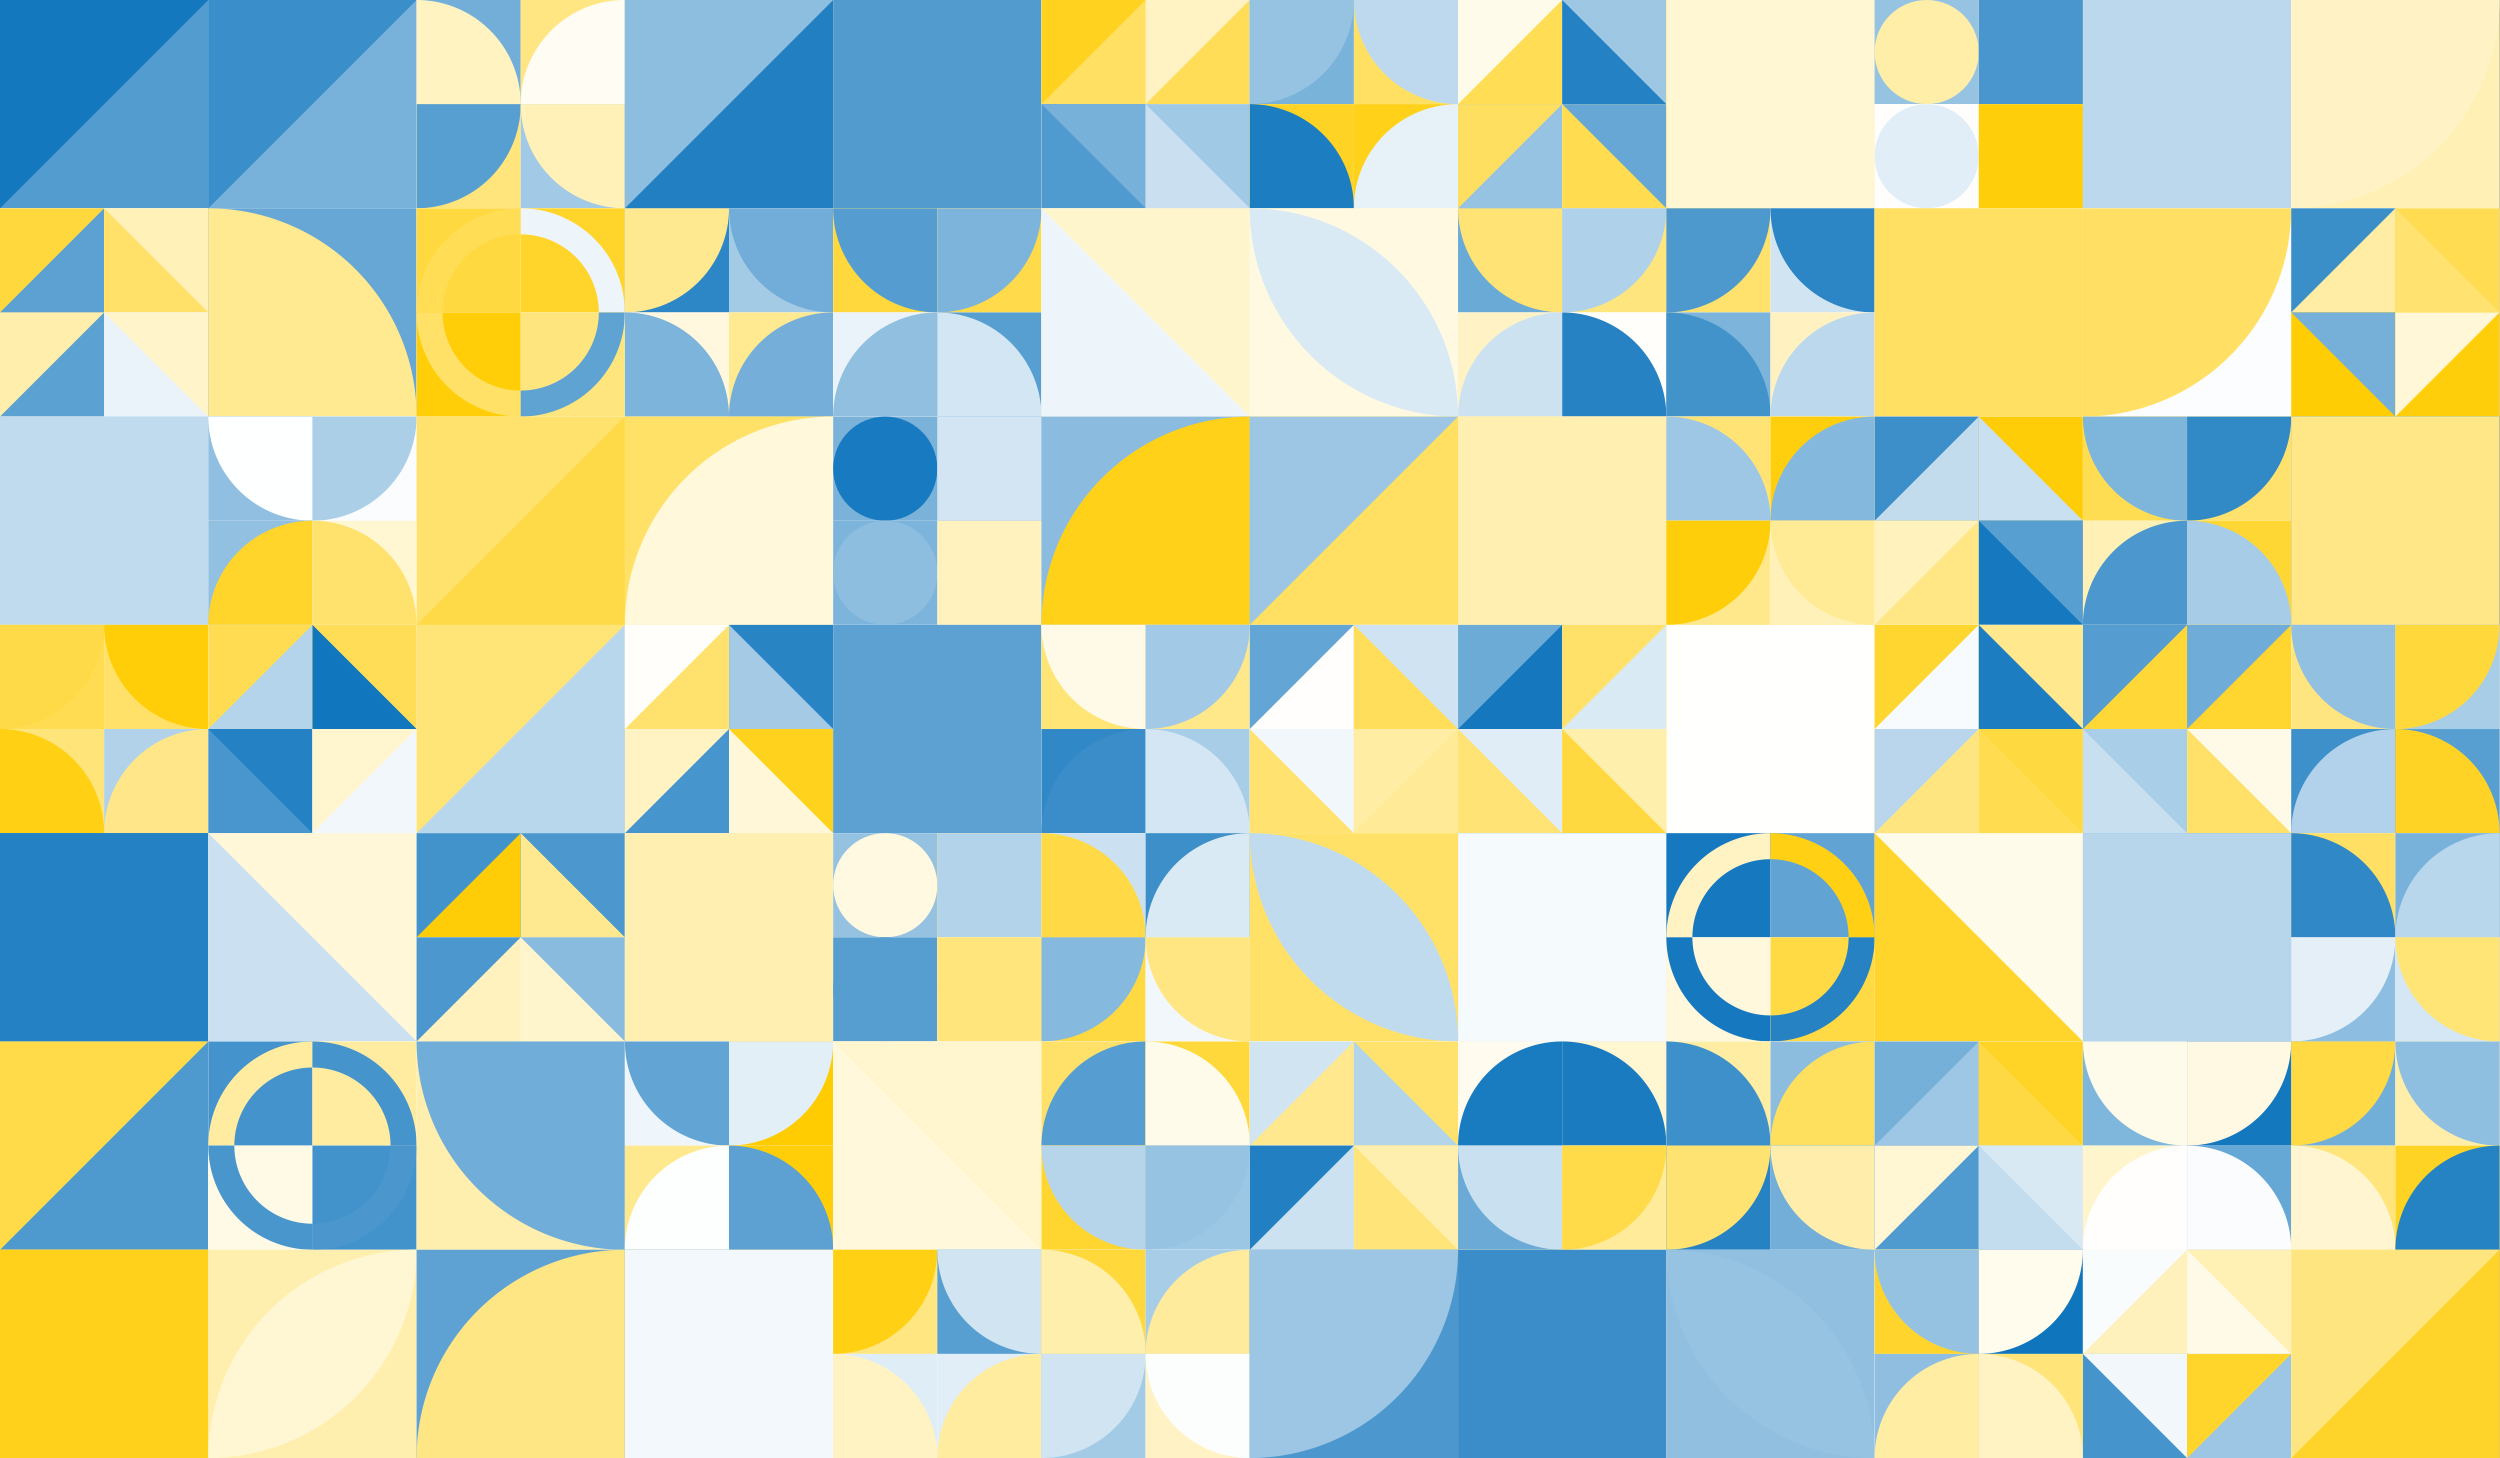 <?xml version="1.0" standalone="no"?><svg xmlns:xlink="http://www.w3.org/1999/xlink" xmlns="http://www.w3.org/2000/svg" viewBox="0 0 1000 583.336" preserveAspectRatio="xMaxYMax slice"><rect x="0" y="0" width="1000" height="583.336" fill="#333333" stroke="none"/><g transform="scale(1.206)"><rect x="0" y="0" width="829.029" height="483.6" fill="#ffffff"/><rect x="0" y="0" width="69.09" height="69.09" fill="#1478be"/><polygon points="69.09,0 69.09,69.09 0,69.09" fill="#539cd0"/><rect x="69.09" y="0" width="69.09" height="69.09" fill="#78b1da"/><polygon points="69.09,0 138.18,0 69.09,69.09" fill="#3a8ec9"/><rect x="138.171" y="0" width="69.086" height="69.086" fill="#ffffff"/><rect x="138.17" y="0" width="34.54" height="34.54" fill="#72aed8"/><path d="M 138.17 0 A 34.54 34.54 0 0 1 172.71 34.54 L 138.17 34.54" fill="#fff3c2"/><rect x="172.71" y="0" width="34.54" height="34.54" fill="#ffe682"/><path d="M 172.71 34.54 A 34.54 34.54 0 0 1  207.25 0 L 207.25 34.54" fill="#fffdf3"/><rect x="138.17" y="34.54" width="34.54" height="34.54" fill="#ffe57c"/><path d="M 138.17 69.08 A 34.54 34.54 0 0 0 172.71 34.54 L 138.17 34.54" fill="#579fd1"/><rect x="172.71" y="34.54" width="34.54" height="34.54" fill="#a2c9e5"/><path d="M 172.71 34.54 A 34.54 34.54 0 0 0 207.25 69.08 L 207.25 34.54" fill="#fff1b7"/><rect x="207.26" y="0" width="69.09" height="69.09" fill="#2280c2"/><polygon points="207.26,0 276.35,0 207.26,69.09" fill="#8dbee0"/><rect x="276.34" y="0" width="69.09" height="69.09" fill="#ffe57e"/><rect x="276.34" y="0" width="69.09" height="69.09" fill="#529bcf"/><rect x="345.429" y="0" width="69.086" height="69.086" fill="#ffffff"/><rect x="345.43" y="0" width="34.54" height="34.54" fill="#ffd220"/><polygon points="379.97,0 379.97,34.54 345.43,34.54" fill="#ffe062"/><rect x="379.97" y="0" width="34.54" height="34.54" fill="#ffdd56"/><polygon points="379.97,0 414.51,0 379.97,34.54" fill="#fff3c3"/><rect x="345.43" y="34.54" width="34.54" height="34.54" fill="#4f9acf"/><polygon points="345.43,34.54 379.97,34.54 379.97,69.08" fill="#77b1da"/><rect x="379.97" y="34.54" width="34.54" height="34.54" fill="#a0c9e5"/><polygon points="379.97,34.54 414.51,69.08 379.97,69.08" fill="#cae0f0"/><rect x="414.514" y="0" width="69.086" height="69.086" fill="#ffffff"/><rect x="414.51" y="0" width="34.54" height="34.54" fill="#7ab3da"/><path d="M 414.51 34.54 A 34.54 34.54 0 0 0 449.05 0 L 414.51 0" fill="#96c3e2"/><rect x="449.06" y="0" width="34.54" height="34.54" fill="#ffe062"/><path d="M 449.06 0 A 34.54 34.54 0 0 0 483.6 34.54 L 483.6 0" fill="#bed9ed"/><rect x="414.51" y="34.54" width="34.54" height="34.54" fill="#ffd325"/><path d="M 414.51 34.54 A 34.54 34.54 0 0 1 449.05 69.08 L 414.51 69.08" fill="#1c7dc1"/><rect x="449.06" y="34.54" width="34.54" height="34.54" fill="#ffd118"/><path d="M 449.06 69.08 A 34.54 34.54 0 0 1  483.6 34.54 L 483.6 69.08" fill="#e6f1f8"/><rect x="483.6" y="0" width="69.086" height="69.086" fill="#ffffff"/><rect x="483.6" y="0" width="34.54" height="34.54" fill="#fffbea"/><polygon points="518.14,0 518.14,34.54 483.6,34.54" fill="#ffdd55"/><rect x="518.14" y="0" width="34.54" height="34.54" fill="#9ec7e4"/><polygon points="518.14,0 552.68,34.54 518.14,34.54" fill="#2481c3"/><rect x="483.6" y="34.54" width="34.54" height="34.54" fill="#96c3e2"/><polygon points="483.6,34.54 518.14,34.54 483.6,69.08" fill="#ffdf60"/><rect x="518.14" y="34.54" width="34.54" height="34.54" fill="#ffdc50"/><polygon points="518.14,34.54 552.68,34.54 552.68,69.08" fill="#67a7d5"/><rect x="552.69" y="0" width="69.09" height="69.09" fill="#ffcf0d"/><rect x="552.69" y="0" width="69.09" height="69.09" fill="#fff6d4"/><rect x="621.771" y="0" width="69.086" height="69.086" fill="#ffffff"/><rect x="621.77" y="0" width="34.54" height="34.54" fill="#97c3e2"/><circle cx="639.04" cy="17.27" r="17.27" fill="#ffeea8"/><rect x="656.31" y="0" width="34.54" height="34.54" fill="#ffeb9d"/><rect x="656.31" y="0" width="34.54" height="34.54" fill="#4896cd"/><rect x="621.77" y="34.54" width="34.54" height="34.54" fill="#fffefc"/><circle cx="639.04" cy="51.81" r="17.27" fill="#e1eef7"/><rect x="656.31" y="34.54" width="34.54" height="34.54" fill="#fff6d1"/><rect x="656.31" y="34.54" width="34.54" height="34.54" fill="#ffce0b"/><rect x="690.86" y="0" width="69.09" height="69.09" fill="#9bc5e3"/><rect x="690.86" y="0" width="69.09" height="69.09" fill="#bcd8ed"/><rect x="759.94" y="0" width="69.09" height="69.09" fill="#fff0b6"/><path d="M 759.94 69.09 A 69.09 69.09 0 0 0 829.03 0 L 759.94 0" fill="#fff3c5"/><rect x="0" y="69.086" width="69.086" height="69.086" fill="#ffffff"/><rect x="0" y="69.09" width="34.54" height="34.54" fill="#ffd83e"/><polygon points="34.54,69.09 34.54,103.63 0,103.63" fill="#5ca1d2"/><rect x="34.54" y="69.09" width="34.54" height="34.54" fill="#fff1b7"/><polygon points="34.54,69.09 69.08,103.63 34.54,103.63" fill="#ffe169"/><rect x="0" y="103.63" width="34.54" height="34.54" fill="#5ba1d2"/><polygon points="0,103.63 34.54,103.63 0,138.17" fill="#ffeeac"/><rect x="34.54" y="103.63" width="34.54" height="34.54" fill="#eaf3f9"/><polygon points="34.54,103.63 69.08,103.63 69.08,138.17" fill="#fff4ca"/><rect x="69.09" y="69.09" width="69.09" height="69.09" fill="#66a7d5"/><path d="M 69.09 69.09 A 69.09 69.09 0 0 1 138.18 138.18 L 69.09 138.18" fill="#ffe991"/><rect x="138.171" y="69.086" width="69.086" height="69.086" fill="#ffffff"/><rect x="138.17" y="69.09" width="34.54" height="34.54" fill="#ffd93f"/><path d="M 138.17 103.63 A 34.54 34.54 0 0 1 172.71 69.09 L 172.71 77.725 A 25.905 25.905 0 0 0 146.805 103.63" fill="#ffdd55"/><rect x="172.71" y="69.09" width="34.54" height="34.54" fill="#ffd52c"/><path d="M 172.71 69.09 A 34.54 34.54 0 0 1 207.25 103.63 L 198.615 103.63 A 25.905 25.905 0 0 0 172.71 77.725" fill="#eef5fa"/><rect x="138.17" y="103.63" width="34.54" height="34.54" fill="#ffce08"/><path d="M 138.17 103.63 A 34.54 34.54 0 0 0 172.71 138.17 L 172.71 129.535 A 25.905 25.905 0 0 1 146.805 103.63" fill="#ffe167"/><rect x="172.71" y="103.63" width="34.54" height="34.54" fill="#ffe57d"/><path d="M 172.71 138.17 A 34.54 34.54 0 0 0 207.25 103.63 L 198.615 103.63 A 25.905 25.905 0 0 1 172.71 129.535" fill="#5fa3d3"/><rect x="207.257" y="69.086" width="69.086" height="69.086" fill="#ffffff"/><rect x="207.26" y="69.09" width="34.54" height="34.54" fill="#2d86c5"/><path d="M 207.26 103.63 A 34.54 34.54 0 0 0 241.8 69.09 L 207.26 69.09" fill="#ffe990"/><rect x="241.8" y="69.09" width="34.54" height="34.54" fill="#a4cbe6"/><path d="M 241.8 69.09 A 34.54 34.54 0 0 0 276.34 103.63 L 276.34 69.09" fill="#71add8"/><rect x="207.26" y="103.63" width="34.54" height="34.54" fill="#fff8de"/><path d="M 207.26 103.63 A 34.54 34.54 0 0 1 241.8 138.17 L 207.26 138.17" fill="#7db4db"/><rect x="241.8" y="103.63" width="34.54" height="34.54" fill="#ffe991"/><path d="M 241.8 138.17 A 34.54 34.54 0 0 1  276.34 103.63 L 276.34 138.17" fill="#75afd9"/><rect x="276.343" y="69.086" width="69.086" height="69.086" fill="#ffffff"/><rect x="276.34" y="69.09" width="34.54" height="34.54" fill="#ffd83e"/><path d="M 276.34 69.09 A 34.54 34.54 0 0 0 310.88 103.63 L 310.88 69.09" fill="#559dd0"/><rect x="310.89" y="69.09" width="34.54" height="34.54" fill="#ffdb4b"/><path d="M 310.89 103.63 A 34.54 34.54 0 0 0 345.43 69.09 L 310.89 69.09" fill="#7cb4db"/><rect x="276.34" y="103.63" width="34.54" height="34.54" fill="#e9f3f9"/><path d="M 276.34 138.17 A 34.54 34.54 0 0 1  310.88 103.63 L 310.88 138.17" fill="#90bfe0"/><rect x="310.89" y="103.63" width="34.54" height="34.54" fill="#589fd1"/><path d="M 310.89 103.63 A 34.54 34.54 0 0 1 345.43 138.17 L 310.89 138.17" fill="#d3e6f3"/><rect x="345.43" y="69.09" width="69.09" height="69.09" fill="#fff5cc"/><polygon points="345.43,69.09 414.52,138.18 345.43,138.18" fill="#eef5fa"/><rect x="414.51" y="69.09" width="69.09" height="69.09" fill="#fff9e2"/><path d="M 414.51 69.09 A 69.09 69.09 0 0 1  483.6 138.18 L 414.51 69.09 A 69.09 69.09 0 0 0 483.6 138.18" fill="#daeaf5"/><rect x="483.6" y="69.086" width="69.086" height="69.086" fill="#ffffff"/><rect x="483.6" y="69.09" width="34.54" height="34.54" fill="#6aaad6"/><path d="M 483.6 69.09 A 34.54 34.54 0 0 0 518.14 103.63 L 518.14 69.09" fill="#ffe375"/><rect x="518.14" y="69.09" width="34.54" height="34.54" fill="#ffe57d"/><path d="M 518.14 103.63 A 34.54 34.54 0 0 0 552.68 69.09 L 518.14 69.09" fill="#afd1e9"/><rect x="483.6" y="103.63" width="34.54" height="34.54" fill="#fff3c5"/><path d="M 483.6 138.17 A 34.54 34.54 0 0 1  518.14 103.63 L 518.14 138.17" fill="#cde2f1"/><rect x="518.14" y="103.63" width="34.54" height="34.54" fill="#fffefb"/><path d="M 518.14 103.63 A 34.54 34.54 0 0 1 552.68 138.17 L 518.14 138.17" fill="#2682c3"/><rect x="552.686" y="69.086" width="69.086" height="69.086" fill="#ffffff"/><rect x="552.69" y="69.09" width="34.54" height="34.54" fill="#ffe26d"/><path d="M 552.69 103.63 A 34.54 34.54 0 0 0 587.23 69.09 L 552.69 69.09" fill="#4d99ce"/><rect x="587.23" y="69.09" width="34.54" height="34.54" fill="#d0e4f2"/><path d="M 587.23 69.09 A 34.54 34.54 0 0 0 621.77 103.63 L 621.77 69.09" fill="#2c86c5"/><rect x="552.69" y="103.63" width="34.54" height="34.54" fill="#7db4db"/><path d="M 552.69 103.63 A 34.54 34.54 0 0 1 587.23 138.17 L 552.69 138.17" fill="#4393cb"/><rect x="587.23" y="103.63" width="34.54" height="34.54" fill="#fff2c0"/><path d="M 587.23 138.17 A 34.54 34.54 0 0 1  621.77 103.63 L 621.77 138.17" fill="#bcd8ed"/><rect x="621.77" y="69.09" width="69.09" height="69.09" fill="#fff2c0"/><rect x="621.77" y="69.09" width="69.09" height="69.09" fill="#ffe063"/><rect x="690.86" y="69.09" width="69.09" height="69.09" fill="#fbfdfe"/><path d="M 690.86 138.18 A 69.09 69.09 0 0 0 759.95 69.09 L 690.86 69.09" fill="#ffe065"/><rect x="759.943" y="69.086" width="69.086" height="69.086" fill="#ffffff"/><rect x="759.94" y="69.09" width="34.54" height="34.54" fill="#3b8fc9"/><polygon points="794.48,69.09 794.48,103.63 759.94,103.63" fill="#ffeda6"/><rect x="794.49" y="69.09" width="34.54" height="34.54" fill="#ffdc51"/><polygon points="794.49,69.09 829.03,103.63 794.49,103.63" fill="#ffe26f"/><rect x="759.94" y="103.63" width="34.54" height="34.54" fill="#ffcd03"/><polygon points="759.94,103.63 794.48,103.63 794.48,138.17" fill="#76b0d9"/><rect x="794.49" y="103.63" width="34.54" height="34.54" fill="#ffce0b"/><polygon points="794.49,103.63 829.03,103.63 794.49,138.17" fill="#fff7d8"/><rect x="0" y="138.17" width="69.09" height="69.09" fill="#c3dcee"/><rect x="0" y="138.17" width="69.09" height="69.09" fill="#c0dbee"/><rect x="69.086" y="138.171" width="69.086" height="69.086" fill="#ffffff"/><rect x="69.09" y="138.17" width="34.54" height="34.54" fill="#90bfe1"/><path d="M 69.09 138.17 A 34.54 34.54 0 0 0 103.63 172.71 L 103.63 138.17" fill="#feffff"/><rect x="103.63" y="138.17" width="34.54" height="34.54" fill="#fbfcfe"/><path d="M 103.63 172.71 A 34.54 34.54 0 0 0 138.17 138.17 L 103.63 138.17" fill="#accfe8"/><rect x="69.09" y="172.71" width="34.54" height="34.54" fill="#92c0e1"/><path d="M 69.09 207.25 A 34.54 34.54 0 0 1  103.63 172.71 L 103.63 207.25" fill="#ffd52b"/><rect x="103.63" y="172.71" width="34.54" height="34.54" fill="#fff6d2"/><path d="M 103.63 172.71 A 34.54 34.54 0 0 1 138.17 207.25 L 103.63 207.25" fill="#ffe26e"/><rect x="138.17" y="138.17" width="69.09" height="69.09" fill="#ffe26e"/><polygon points="207.26,138.17 207.26,207.26 138.17,207.26" fill="#ffda48"/><rect x="207.26" y="138.17" width="69.09" height="69.09" fill="#ffe167"/><path d="M 207.26 207.26 A 69.09 69.09 0 0 1  276.35 138.17 L 276.35 207.26" fill="#fff8da"/><rect x="276.343" y="138.171" width="69.086" height="69.086" fill="#ffffff"/><rect x="276.34" y="138.17" width="34.54" height="34.54" fill="#7ab2da"/><circle cx="293.61" cy="155.44" r="17.27" fill="#187ac0"/><rect x="310.89" y="138.17" width="34.54" height="34.54" fill="#70add8"/><rect x="310.89" y="138.17" width="34.54" height="34.54" fill="#d3e5f3"/><rect x="276.34" y="172.71" width="34.54" height="34.54" fill="#7db4db"/><circle cx="293.61" cy="189.98" r="17.27" fill="#8dbee0"/><rect x="310.89" y="172.71" width="34.54" height="34.54" fill="#b6d5eb"/><rect x="310.89" y="172.71" width="34.54" height="34.54" fill="#fff2be"/><rect x="345.43" y="138.17" width="69.09" height="69.09" fill="#8bbcdf"/><path d="M 345.43 207.26 A 69.09 69.09 0 0 1  414.52 138.17 L 414.52 207.26" fill="#ffd119"/><rect x="414.51" y="138.17" width="69.09" height="69.09" fill="#ffe062"/><polygon points="414.51,138.17 483.6,138.17 414.51,207.26" fill="#9cc6e4"/><rect x="483.6" y="138.17" width="69.09" height="69.09" fill="#ffeea9"/><rect x="483.6" y="138.17" width="69.09" height="69.09" fill="#ffefb0"/><rect x="552.686" y="138.171" width="69.086" height="69.086" fill="#ffffff"/><rect x="552.69" y="138.17" width="34.54" height="34.54" fill="#ffe375"/><path d="M 552.69 138.17 A 34.54 34.54 0 0 1 587.23 172.71 L 552.69 172.71" fill="#9dc7e4"/><rect x="587.23" y="138.17" width="34.54" height="34.54" fill="#ffce0c"/><path d="M 587.23 172.71 A 34.54 34.54 0 0 1  621.77 138.17 L 621.77 172.71" fill="#84b8dd"/><rect x="552.69" y="172.71" width="34.54" height="34.54" fill="#ffe88b"/><path d="M 552.69 207.25 A 34.54 34.54 0 0 0 587.23 172.71 L 552.69 172.71" fill="#ffce0b"/><rect x="587.23" y="172.71" width="34.54" height="34.54" fill="#fff1b8"/><path d="M 587.23 172.71 A 34.54 34.54 0 0 0 621.77 207.25 L 621.77 172.71" fill="#ffea96"/><rect x="621.771" y="138.171" width="69.086" height="69.086" fill="#ffffff"/><rect x="621.77" y="138.17" width="34.54" height="34.54" fill="#3c8fc9"/><polygon points="656.31,138.17 656.31,172.71 621.77,172.71" fill="#c2dcee"/><rect x="656.31" y="138.17" width="34.54" height="34.54" fill="#ffcd07"/><polygon points="656.31,138.17 690.85,172.71 656.31,172.71" fill="#c9e0f0"/><rect x="621.77" y="172.71" width="34.54" height="34.54" fill="#ffe785"/><polygon points="621.77,172.71 656.31,172.71 621.77,207.25" fill="#fff2bc"/><rect x="656.31" y="172.71" width="34.54" height="34.54" fill="#1679bf"/><polygon points="656.31,172.71 690.85,172.71 690.85,207.25" fill="#589fd1"/><rect x="690.857" y="138.171" width="69.086" height="69.086" fill="#ffffff"/><rect x="690.86" y="138.17" width="34.54" height="34.54" fill="#ffdd53"/><path d="M 690.86 138.17 A 34.54 34.54 0 0 0 725.4 172.71 L 725.4 138.17" fill="#7db5db"/><rect x="725.4" y="138.17" width="34.54" height="34.54" fill="#ffe26d"/><path d="M 725.4 172.71 A 34.54 34.54 0 0 0 759.94 138.17 L 725.4 138.17" fill="#3189c6"/><rect x="690.86" y="172.71" width="34.54" height="34.54" fill="#fff0b6"/><path d="M 690.86 207.25 A 34.54 34.54 0 0 1  725.4 172.71 L 725.4 207.25" fill="#4c98ce"/><rect x="725.4" y="172.71" width="34.54" height="34.54" fill="#ffd735"/><path d="M 725.4 172.71 A 34.54 34.54 0 0 1 759.94 207.25 L 725.4 207.25" fill="#a7cce7"/><rect x="759.94" y="138.17" width="69.09" height="69.09" fill="#539cd0"/><rect x="759.94" y="138.17" width="69.09" height="69.09" fill="#ffe787"/><rect x="0" y="207.257" width="69.086" height="69.086" fill="#ffffff"/><rect x="0" y="207.26" width="34.54" height="34.54" fill="#ffdc52"/><path d="M 0 241.8 A 34.54 34.54 0 0 0 34.54 207.26 L 0 207.26" fill="#ffda48"/><rect x="34.54" y="207.26" width="34.54" height="34.54" fill="#ffe16a"/><path d="M 34.54 207.26 A 34.54 34.54 0 0 0 69.08 241.8 L 69.08 207.26" fill="#ffce08"/><rect x="0" y="241.8" width="34.54" height="34.54" fill="#ffe47a"/><path d="M 0 241.8 A 34.54 34.54 0 0 1 34.54 276.34 L 0 276.34" fill="#ffd013"/><rect x="34.54" y="241.8" width="34.54" height="34.54" fill="#b1d2e9"/><path d="M 34.54 276.34 A 34.54 34.54 0 0 1  69.08 241.8 L 69.08 276.34" fill="#ffe789"/><rect x="69.086" y="207.257" width="69.086" height="69.086" fill="#ffffff"/><rect x="69.09" y="207.26" width="34.54" height="34.54" fill="#ffdc52"/><polygon points="103.63,207.26 103.63,241.8 69.09,241.8" fill="#b3d4ea"/><rect x="103.63" y="207.26" width="34.54" height="34.54" fill="#ffdd57"/><polygon points="103.63,207.26 138.17,241.8 103.63,241.8" fill="#1076bd"/><rect x="69.09" y="241.8" width="34.54" height="34.54" fill="#4896cd"/><polygon points="69.09,241.8 103.63,241.8 103.63,276.34" fill="#2481c3"/><rect x="103.63" y="241.8" width="34.54" height="34.54" fill="#f1f7fb"/><polygon points="103.63,241.8 138.17,241.8 103.63,276.34" fill="#fff5cf"/><rect x="138.17" y="207.26" width="69.09" height="69.09" fill="#ffe477"/><polygon points="207.26,207.26 207.26,276.35 138.17,276.35" fill="#b9d7ec"/><rect x="207.257" y="207.257" width="69.086" height="69.086" fill="#ffffff"/><rect x="207.26" y="207.26" width="34.54" height="34.54" fill="#fffefb"/><polygon points="241.8,207.26 241.8,241.8 207.26,241.8" fill="#ffe26d"/><rect x="241.8" y="207.26" width="34.54" height="34.54" fill="#2984c4"/><polygon points="241.8,207.26 276.34,241.8 241.8,241.8" fill="#a4cae6"/><rect x="207.26" y="241.8" width="34.54" height="34.54" fill="#4695cc"/><polygon points="207.26,241.8 241.8,241.8 207.26,276.34" fill="#fff3c4"/><rect x="241.8" y="241.8" width="34.54" height="34.54" fill="#fff7d7"/><polygon points="241.8,241.8 276.34,241.8 276.34,276.34" fill="#ffd21e"/><rect x="276.34" y="207.26" width="69.09" height="69.09" fill="#e0edf6"/><rect x="276.34" y="207.26" width="69.09" height="69.09" fill="#5ca1d2"/><rect x="345.429" y="207.257" width="69.086" height="69.086" fill="#ffffff"/><rect x="345.43" y="207.26" width="34.54" height="34.54" fill="#ffe476"/><path d="M 345.43 207.26 A 34.54 34.54 0 0 0 379.97 241.8 L 379.97 207.26" fill="#fffae7"/><rect x="379.97" y="207.26" width="34.54" height="34.54" fill="#ffe88a"/><path d="M 379.97 241.8 A 34.54 34.54 0 0 0 414.51 207.26 L 379.97 207.26" fill="#a2c9e5"/><rect x="345.43" y="241.8" width="34.54" height="34.54" fill="#3088c6"/><path d="M 345.43 276.34 A 34.54 34.54 0 0 1  379.97 241.8 L 379.97 276.34" fill="#3a8dc9"/><rect x="379.97" y="241.8" width="34.54" height="34.54" fill="#a8cde7"/><path d="M 379.97 241.8 A 34.54 34.54 0 0 1 414.51 276.34 L 379.97 276.34" fill="#d4e6f3"/><rect x="414.514" y="207.257" width="69.086" height="69.086" fill="#ffffff"/><rect x="414.51" y="207.26" width="34.54" height="34.54" fill="#63a5d4"/><polygon points="449.05,207.26 449.05,241.8 414.51,241.8" fill="#fffefc"/><rect x="449.06" y="207.26" width="34.54" height="34.54" fill="#cfe3f2"/><polygon points="449.06,207.26 483.6,241.8 449.06,241.8" fill="#ffde5c"/><rect x="414.51" y="241.8" width="34.54" height="34.54" fill="#ffe26f"/><polygon points="414.51,241.8 449.05,241.8 449.05,276.34" fill="#f2f7fb"/><rect x="449.06" y="241.8" width="34.54" height="34.54" fill="#ffea98"/><polygon points="449.06,241.8 483.6,241.8 449.06,276.34" fill="#ffeda3"/><rect x="483.6" y="207.257" width="69.086" height="69.086" fill="#ffffff"/><rect x="483.6" y="207.26" width="34.54" height="34.54" fill="#6dabd7"/><polygon points="518.14,207.26 518.14,241.8 483.6,241.8" fill="#1578bf"/><rect x="518.14" y="207.26" width="34.54" height="34.54" fill="#daeaf5"/><polygon points="518.14,207.26 552.68,207.26 518.14,241.8" fill="#ffe169"/><rect x="483.6" y="241.8" width="34.54" height="34.54" fill="#ffe375"/><polygon points="483.6,241.8 518.14,241.8 518.14,276.34" fill="#e0edf7"/><rect x="518.14" y="241.8" width="34.54" height="34.54" fill="#ffefad"/><polygon points="518.14,241.8 552.68,276.34 518.14,276.34" fill="#ffd93f"/><rect x="552.69" y="207.26" width="69.09" height="69.09" fill="#ffcd03"/><rect x="552.69" y="207.26" width="69.09" height="69.09" fill="#fffffe"/><rect x="621.771" y="207.257" width="69.086" height="69.086" fill="#ffffff"/><rect x="621.77" y="207.26" width="34.54" height="34.54" fill="#ffd630"/><polygon points="656.31,207.26 656.31,241.8 621.77,241.8" fill="#f8fbfd"/><rect x="656.31" y="207.26" width="34.54" height="34.54" fill="#ffe88d"/><polygon points="656.31,207.26 690.85,241.8 656.31,241.8" fill="#1d7dc1"/><rect x="621.77" y="241.8" width="34.54" height="34.54" fill="#ffe57f"/><polygon points="621.77,241.8 656.31,241.8 621.77,276.34" fill="#b9d6ec"/><rect x="656.31" y="241.8" width="34.54" height="34.54" fill="#ffdc50"/><polygon points="656.31,241.8 690.85,241.8 690.85,276.34" fill="#ffd940"/><rect x="690.857" y="207.257" width="69.086" height="69.086" fill="#ffffff"/><rect x="690.86" y="207.26" width="34.54" height="34.54" fill="#559dd0"/><polygon points="725.4,207.26 725.4,241.8 690.86,241.8" fill="#ffd736"/><rect x="725.4" y="207.26" width="34.54" height="34.54" fill="#ffd52f"/><polygon points="725.4,207.26 759.94,207.26 725.4,241.8" fill="#6facd7"/><rect x="690.86" y="241.8" width="34.54" height="34.54" fill="#c7dfef"/><polygon points="690.86,241.8 725.4,241.8 725.4,276.34" fill="#a9cee7"/><rect x="725.4" y="241.8" width="34.54" height="34.54" fill="#fffae7"/><polygon points="725.4,241.8 759.94,276.34 725.4,276.34" fill="#ffe169"/><rect x="759.943" y="207.257" width="69.086" height="69.086" fill="#ffffff"/><rect x="759.94" y="207.26" width="34.54" height="34.54" fill="#ffe57f"/><path d="M 759.94 207.26 A 34.54 34.54 0 0 0 794.48 241.8 L 794.48 207.26" fill="#91c0e1"/><rect x="794.49" y="207.26" width="34.54" height="34.54" fill="#a8cde7"/><path d="M 794.49 241.8 A 34.54 34.54 0 0 0 829.03 207.26 L 794.49 207.26" fill="#ffd83c"/><rect x="759.94" y="241.8" width="34.54" height="34.54" fill="#3e90ca"/><path d="M 759.94 276.34 A 34.54 34.54 0 0 1  794.48 241.8 L 794.48 276.34" fill="#b1d2ea"/><rect x="794.49" y="241.8" width="34.54" height="34.54" fill="#579fd1"/><path d="M 794.49 241.8 A 34.54 34.54 0 0 1 829.03 276.34 L 794.49 276.34" fill="#ffd325"/><rect x="0" y="276.34" width="69.09" height="69.09" fill="#217fc2"/><rect x="0" y="276.34" width="69.09" height="69.09" fill="#2481c3"/><rect x="69.09" y="276.34" width="69.09" height="69.09" fill="#fff7d8"/><polygon points="69.09,276.34 138.18,345.43 69.09,345.43" fill="#cbe1f1"/><rect x="138.171" y="276.343" width="69.086" height="69.086" fill="#ffffff"/><rect x="138.17" y="276.34" width="34.54" height="34.54" fill="#4293cb"/><polygon points="172.71,276.34 172.71,310.88 138.17,310.88" fill="#ffcd07"/><rect x="172.71" y="276.34" width="34.54" height="34.54" fill="#4c98ce"/><polygon points="172.71,276.34 207.25,310.88 172.71,310.88" fill="#ffe990"/><rect x="138.17" y="310.89" width="34.54" height="34.54" fill="#fff2be"/><polygon points="138.17,310.89 172.71,310.89 138.17,345.43" fill="#4c98ce"/><rect x="172.71" y="310.89" width="34.54" height="34.54" fill="#fff5cc"/><polygon points="172.71,310.89 207.25,310.89 207.25,345.43" fill="#89bbde"/><rect x="207.26" y="276.34" width="69.09" height="69.09" fill="#e8f2f9"/><rect x="207.26" y="276.34" width="69.09" height="69.09" fill="#fff0b2"/><rect x="276.343" y="276.343" width="69.086" height="69.086" fill="#ffffff"/><rect x="276.34" y="276.34" width="34.54" height="34.54" fill="#96c2e2"/><circle cx="293.61" cy="293.61" r="17.27" fill="#fff9e2"/><rect x="310.89" y="276.34" width="34.54" height="34.54" fill="#ffdd54"/><rect x="310.89" y="276.34" width="34.54" height="34.54" fill="#b3d3ea"/><rect x="276.34" y="310.89" width="34.54" height="34.54" fill="#569ed0"/><circle cx="293.61" cy="328.16" r="17.27" fill="#569ed0"/><rect x="310.89" y="310.89" width="34.54" height="34.54" fill="#fff8db"/><rect x="310.89" y="310.89" width="34.54" height="34.54" fill="#ffe57b"/><rect x="345.429" y="276.343" width="69.086" height="69.086" fill="#ffffff"/><rect x="345.43" y="276.34" width="34.54" height="34.54" fill="#cbe1f1"/><path d="M 345.43 276.34 A 34.54 34.54 0 0 1 379.97 310.88 L 345.43 310.88" fill="#ffda46"/><rect x="379.97" y="276.34" width="34.54" height="34.54" fill="#3c8fc9"/><path d="M 379.97 310.88 A 34.54 34.54 0 0 1  414.51 276.34 L 414.51 310.88" fill="#daeaf5"/><rect x="345.43" y="310.89" width="34.54" height="34.54" fill="#ffd941"/><path d="M 345.43 345.43 A 34.54 34.54 0 0 0 379.97 310.89 L 345.43 310.89" fill="#85b9dd"/><rect x="379.97" y="310.89" width="34.54" height="34.54" fill="#f2f7fb"/><path d="M 379.97 310.89 A 34.54 34.54 0 0 0 414.51 345.43 L 414.51 310.89" fill="#ffe682"/><rect x="414.51" y="276.34" width="69.09" height="69.09" fill="#ffe168"/><path d="M 414.51 276.34 A 69.09 69.09 0 0 1  483.6 345.43 L 414.51 276.34 A 69.09 69.09 0 0 0 483.6 345.43" fill="#c1dbee"/><rect x="483.6" y="276.34" width="69.09" height="69.09" fill="#579fd1"/><rect x="483.6" y="276.34" width="69.09" height="69.09" fill="#f5fafc"/><rect x="552.686" y="276.343" width="69.086" height="69.086" fill="#ffffff"/><rect x="552.69" y="276.34" width="34.54" height="34.54" fill="#1679bf"/><path d="M 552.69 310.88 A 34.54 34.54 0 0 1 587.23 276.34 L 587.23 284.975 A 25.905 25.905 0 0 0 561.325 310.88" fill="#fff3c4"/><rect x="587.23" y="276.34" width="34.54" height="34.54" fill="#61a4d4"/><path d="M 587.23 276.34 A 34.54 34.54 0 0 1 621.77 310.88 L 613.135 310.88 A 25.905 25.905 0 0 0 587.23 284.975" fill="#ffd014"/><rect x="552.69" y="310.89" width="34.54" height="34.54" fill="#fff8dc"/><path d="M 552.69 310.89 A 34.54 34.54 0 0 0 587.23 345.43 L 587.23 336.795 A 25.905 25.905 0 0 1 561.325 310.89" fill="#1679bf"/><rect x="587.23" y="310.89" width="34.54" height="34.54" fill="#ffda45"/><path d="M 587.23 345.43 A 34.54 34.54 0 0 0 621.77 310.89 L 613.135 310.89 A 25.905 25.905 0 0 1 587.23 336.795" fill="#2682c3"/><rect x="621.77" y="276.34" width="69.09" height="69.09" fill="#ffd52c"/><polygon points="621.77,276.34 690.86,276.34 690.86,345.43" fill="#fffbea"/><rect x="690.86" y="276.34" width="69.09" height="69.09" fill="#6caad7"/><rect x="690.86" y="276.34" width="69.09" height="69.09" fill="#b7d6eb"/><rect x="759.943" y="276.343" width="69.086" height="69.086" fill="#ffffff"/><rect x="759.94" y="276.34" width="34.54" height="34.54" fill="#ffe064"/><path d="M 759.94 276.34 A 34.54 34.54 0 0 1 794.48 310.88 L 759.94 310.88" fill="#3188c6"/><rect x="794.49" y="276.34" width="34.54" height="34.54" fill="#78b2da"/><path d="M 794.49 310.88 A 34.54 34.54 0 0 1  829.03 276.34 L 829.03 310.88" fill="#b8d6ec"/><rect x="759.94" y="310.89" width="34.54" height="34.54" fill="#8dbde0"/><path d="M 759.94 345.43 A 34.54 34.54 0 0 0 794.48 310.89 L 759.94 310.89" fill="#e4eff8"/><rect x="794.49" y="310.89" width="34.54" height="34.54" fill="#d5e7f4"/><path d="M 794.49 310.89 A 34.54 34.54 0 0 0 829.03 345.43 L 829.03 310.89" fill="#ffe476"/><rect x="0" y="345.43" width="69.09" height="69.09" fill="#4e99ce"/><polygon points="0,345.43 69.09,345.43 0,414.52" fill="#ffdb4a"/><rect x="69.086" y="345.429" width="69.086" height="69.086" fill="#ffffff"/><rect x="69.09" y="345.43" width="34.54" height="34.54" fill="#4493cc"/><path d="M 69.09 379.97 A 34.54 34.54 0 0 1 103.63 345.43 L 103.63 354.065 A 25.905 25.905 0 0 0 77.725 379.97" fill="#ffeca1"/><rect x="103.63" y="345.43" width="34.54" height="34.54" fill="#ffeca1"/><path d="M 103.63 345.43 A 34.54 34.54 0 0 1 138.17 379.97 L 129.535 379.97 A 25.905 25.905 0 0 0 103.63 354.065" fill="#4694cc"/><rect x="69.09" y="379.97" width="34.54" height="34.54" fill="#fffae6"/><path d="M 69.09 379.97 A 34.54 34.54 0 0 0 103.63 414.51 L 103.63 405.875 A 25.905 25.905 0 0 1 77.725 379.97" fill="#4996cd"/><rect x="103.63" y="379.97" width="34.54" height="34.54" fill="#4292cb"/><path d="M 103.63 414.51 A 34.54 34.54 0 0 0 138.17 379.97 L 129.535 379.97 A 25.905 25.905 0 0 1 103.63 405.875" fill="#4b97cd"/><rect x="138.17" y="345.43" width="69.09" height="69.09" fill="#ffefae"/><path d="M 138.17 345.43 A 69.09 69.09 0 0 0 207.26 414.52 L 207.26 345.43" fill="#70add8"/><rect x="207.257" y="345.429" width="69.086" height="69.086" fill="#ffffff"/><rect x="207.26" y="345.43" width="34.54" height="34.54" fill="#eff6fb"/><path d="M 207.26 345.43 A 34.54 34.54 0 0 0 241.8 379.97 L 241.8 345.43" fill="#62a5d4"/><rect x="241.8" y="345.43" width="34.54" height="34.54" fill="#ffcc01"/><path d="M 241.8 379.97 A 34.54 34.54 0 0 0 276.34 345.43 L 241.8 345.43" fill="#e2eff7"/><rect x="207.26" y="379.97" width="34.54" height="34.54" fill="#ffe98f"/><path d="M 207.26 414.51 A 34.54 34.54 0 0 1  241.8 379.97 L 241.8 414.51" fill="#fdfefe"/><rect x="241.8" y="379.97" width="34.54" height="34.54" fill="#ffce08"/><path d="M 241.8 379.97 A 34.54 34.54 0 0 1 276.34 414.51 L 241.8 414.51" fill="#5ca1d2"/><rect x="276.34" y="345.43" width="69.09" height="69.09" fill="#fff8da"/><polygon points="276.34,345.43 345.43,345.43 345.43,414.52" fill="#fff5cf"/><rect x="345.429" y="345.429" width="69.086" height="69.086" fill="#ffffff"/><rect x="345.43" y="345.43" width="34.54" height="34.54" fill="#ffe169"/><path d="M 345.43 379.97 A 34.54 34.54 0 0 1  379.97 345.43 L 379.97 379.97" fill="#569ed1"/><rect x="379.97" y="345.43" width="34.54" height="34.54" fill="#ffd83b"/><path d="M 379.97 345.43 A 34.54 34.54 0 0 1 414.51 379.97 L 379.97 379.97" fill="#fffbeb"/><rect x="345.43" y="379.97" width="34.54" height="34.54" fill="#ffd52f"/><path d="M 345.43 379.97 A 34.54 34.54 0 0 0 379.97 414.51 L 379.97 379.97" fill="#b6d5eb"/><rect x="379.97" y="379.97" width="34.54" height="34.54" fill="#9bc6e4"/><path d="M 379.97 414.51 A 34.54 34.54 0 0 0 414.51 379.97 L 379.97 379.97" fill="#97c3e2"/><rect x="414.514" y="345.429" width="69.086" height="69.086" fill="#ffffff"/><rect x="414.51" y="345.43" width="34.54" height="34.54" fill="#d0e4f2"/><polygon points="449.05,345.43 449.05,379.97 414.51,379.97" fill="#ffe88d"/><rect x="449.06" y="345.43" width="34.54" height="34.54" fill="#ffe26e"/><polygon points="449.06,345.43 483.6,379.97 449.06,379.97" fill="#b4d4ea"/><rect x="414.51" y="379.97" width="34.54" height="34.54" fill="#cde2f1"/><polygon points="414.51,379.97 449.05,379.97 414.51,414.51" fill="#2280c2"/><rect x="449.06" y="379.97" width="34.54" height="34.54" fill="#ffe47a"/><polygon points="449.06,379.97 483.6,379.97 483.6,414.51" fill="#ffefae"/><rect x="483.6" y="345.429" width="69.086" height="69.086" fill="#ffffff"/><rect x="483.6" y="345.43" width="34.54" height="34.54" fill="#fffcef"/><path d="M 483.6 379.97 A 34.54 34.54 0 0 1  518.14 345.43 L 518.14 379.97" fill="#197bc0"/><rect x="518.14" y="345.43" width="34.54" height="34.54" fill="#fff6d2"/><path d="M 518.14 345.43 A 34.54 34.54 0 0 1 552.68 379.97 L 518.14 379.97" fill="#1a7bc0"/><rect x="483.6" y="379.97" width="34.54" height="34.54" fill="#6baad6"/><path d="M 483.6 379.97 A 34.54 34.54 0 0 0 518.14 414.51 L 518.14 379.97" fill="#c9e0f0"/><rect x="518.14" y="379.97" width="34.54" height="34.54" fill="#ffeb99"/><path d="M 518.14 414.51 A 34.54 34.54 0 0 0 552.68 379.97 L 518.14 379.97" fill="#ffdb49"/><rect x="552.686" y="345.429" width="69.086" height="69.086" fill="#ffffff"/><rect x="552.69" y="345.43" width="34.54" height="34.54" fill="#ffeda3"/><path d="M 552.69 345.43 A 34.54 34.54 0 0 1 587.23 379.97 L 552.69 379.97" fill="#3d90ca"/><rect x="587.23" y="345.43" width="34.54" height="34.54" fill="#8cbddf"/><path d="M 587.23 379.97 A 34.54 34.54 0 0 1  621.77 345.43 L 621.77 379.97" fill="#ffdf5e"/><rect x="552.69" y="379.97" width="34.54" height="34.54" fill="#2682c3"/><path d="M 552.69 414.51 A 34.54 34.54 0 0 0 587.23 379.97 L 552.69 379.97" fill="#ffe372"/><rect x="587.23" y="379.97" width="34.54" height="34.54" fill="#72aed8"/><path d="M 587.23 379.97 A 34.54 34.54 0 0 0 621.77 414.51 L 621.77 379.97" fill="#ffeeab"/><rect x="621.771" y="345.429" width="69.086" height="69.086" fill="#ffffff"/><rect x="621.77" y="345.43" width="34.54" height="34.54" fill="#75b0d9"/><polygon points="656.31,345.43 656.31,379.97 621.77,379.97" fill="#9dc7e4"/><rect x="656.31" y="345.43" width="34.54" height="34.54" fill="#ffd426"/><polygon points="656.31,345.43 690.85,379.97 656.31,379.97" fill="#ffd943"/><rect x="621.77" y="379.97" width="34.54" height="34.54" fill="#4f9ace"/><polygon points="621.77,379.97 656.31,379.97 621.77,414.51" fill="#fff6d4"/><rect x="656.31" y="379.97" width="34.54" height="34.54" fill="#c3dcee"/><polygon points="656.31,379.97 690.85,379.97 690.85,414.51" fill="#d8e9f4"/><rect x="690.857" y="345.429" width="69.086" height="69.086" fill="#ffffff"/><rect x="690.86" y="345.43" width="34.54" height="34.54" fill="#7fb6dc"/><path d="M 690.86 345.43 A 34.54 34.54 0 0 0 725.4 379.97 L 725.4 345.43" fill="#fffbea"/><rect x="725.4" y="345.43" width="34.54" height="34.54" fill="#1478bf"/><path d="M 725.4 379.97 A 34.54 34.54 0 0 0 759.94 345.43 L 725.4 345.43" fill="#fff9e3"/><rect x="690.86" y="379.97" width="34.54" height="34.54" fill="#fff5cd"/><path d="M 690.86 414.51 A 34.54 34.54 0 0 1  725.4 379.97 L 725.4 414.51" fill="#fffefc"/><rect x="725.4" y="379.97" width="34.54" height="34.54" fill="#65a7d5"/><path d="M 725.4 379.97 A 34.54 34.54 0 0 1 759.94 414.51 L 725.4 414.51" fill="#fbfcfe"/><rect x="759.943" y="345.429" width="69.086" height="69.086" fill="#ffffff"/><rect x="759.94" y="345.43" width="34.54" height="34.54" fill="#71aed8"/><path d="M 759.94 379.97 A 34.54 34.54 0 0 0 794.48 345.43 L 759.94 345.43" fill="#ffda45"/><rect x="794.49" y="345.43" width="34.54" height="34.54" fill="#ffeeaa"/><path d="M 794.49 345.43 A 34.54 34.54 0 0 0 829.03 379.97 L 829.03 345.43" fill="#8fbfe0"/><rect x="759.94" y="379.97" width="34.54" height="34.54" fill="#ffe57b"/><path d="M 759.94 379.97 A 34.54 34.54 0 0 1 794.48 414.51 L 759.94 414.51" fill="#fff6d1"/><rect x="794.49" y="379.97" width="34.54" height="34.54" fill="#ffd324"/><path d="M 794.49 414.51 A 34.54 34.54 0 0 1  829.03 379.97 L 829.03 414.51" fill="#2582c3"/><rect x="0" y="414.51" width="69.09" height="69.09" fill="#ffd83c"/><rect x="0" y="414.51" width="69.09" height="69.09" fill="#ffd11a"/><rect x="69.09" y="414.51" width="69.09" height="69.09" fill="#ffefaf"/><path d="M 69.09 483.6 A 69.09 69.09 0 0 1  138.18 414.51 L 69.09 483.6 A 69.09 69.09 0 0 0 138.18 414.51" fill="#fff6d3"/><rect x="138.17" y="414.51" width="69.09" height="69.09" fill="#5ea2d3"/><path d="M 138.17 483.6 A 69.09 69.09 0 0 1  207.26 414.51 L 207.26 483.6" fill="#ffe684"/><rect x="207.26" y="414.51" width="69.09" height="69.09" fill="#569ed0"/><rect x="207.26" y="414.51" width="69.09" height="69.09" fill="#f2f8fb"/><rect x="276.343" y="414.514" width="69.086" height="69.086" fill="#ffffff"/><rect x="276.34" y="414.51" width="34.54" height="34.54" fill="#ffe681"/><path d="M 276.34 449.05 A 34.54 34.54 0 0 0 310.88 414.51 L 276.34 414.51" fill="#ffd013"/><rect x="310.89" y="414.51" width="34.54" height="34.54" fill="#579ed1"/><path d="M 310.89 414.51 A 34.54 34.54 0 0 0 345.43 449.05 L 345.43 414.51" fill="#d0e4f2"/><rect x="276.34" y="449.06" width="34.54" height="34.54" fill="#dfedf6"/><path d="M 276.34 449.06 A 34.54 34.54 0 0 1 310.88 483.6 L 276.34 483.6" fill="#fff3c4"/><rect x="310.89" y="449.06" width="34.54" height="34.54" fill="#e2eef7"/><path d="M 310.89 483.6 A 34.54 34.54 0 0 1  345.43 449.06 L 345.43 483.6" fill="#ffec9f"/><rect x="345.429" y="414.514" width="69.086" height="69.086" fill="#ffffff"/><rect x="345.43" y="414.51" width="34.54" height="34.54" fill="#ffd83b"/><path d="M 345.43 414.51 A 34.54 34.54 0 0 1 379.97 449.05 L 345.43 449.05" fill="#ffefad"/><rect x="379.97" y="414.51" width="34.54" height="34.54" fill="#a8cde7"/><path d="M 379.97 449.05 A 34.54 34.54 0 0 1  414.51 414.51 L 414.51 449.05" fill="#ffeb9b"/><rect x="345.43" y="449.06" width="34.54" height="34.54" fill="#a4cbe6"/><path d="M 345.43 483.6 A 34.54 34.54 0 0 0 379.97 449.06 L 345.43 449.06" fill="#d0e4f2"/><rect x="379.97" y="449.06" width="34.54" height="34.54" fill="#fff3c5"/><path d="M 379.97 449.06 A 34.54 34.54 0 0 0 414.51 483.6 L 414.51 449.06" fill="#fcfefe"/><rect x="414.51" y="414.51" width="69.09" height="69.09" fill="#4c98ce"/><path d="M 414.51 483.6 A 69.09 69.09 0 0 0 483.6 414.51 L 414.51 414.51" fill="#9cc6e4"/><rect x="483.6" y="414.51" width="69.09" height="69.09" fill="#ffea97"/><rect x="483.6" y="414.51" width="69.09" height="69.09" fill="#3a8dc9"/><rect x="552.69" y="414.51" width="69.09" height="69.09" fill="#90bfe0"/><path d="M 552.69 414.51 A 69.09 69.09 0 0 1  621.78 483.6 L 552.69 414.51 A 69.09 69.09 0 0 0 621.78 483.6" fill="#97c3e3"/><rect x="621.771" y="414.514" width="69.086" height="69.086" fill="#ffffff"/><rect x="621.77" y="414.51" width="34.54" height="34.54" fill="#ffd52d"/><path d="M 621.77 414.51 A 34.54 34.54 0 0 0 656.31 449.05 L 656.31 414.51" fill="#96c2e2"/><rect x="656.31" y="414.51" width="34.54" height="34.54" fill="#0f75bd"/><path d="M 656.31 449.05 A 34.54 34.54 0 0 0 690.85 414.51 L 656.31 414.51" fill="#fffbed"/><rect x="621.77" y="449.06" width="34.54" height="34.54" fill="#8fbee0"/><path d="M 621.77 483.6 A 34.54 34.54 0 0 1  656.31 449.06 L 656.31 483.6" fill="#ffeda3"/><rect x="656.31" y="449.06" width="34.54" height="34.54" fill="#ffe47a"/><path d="M 656.31 449.06 A 34.54 34.54 0 0 1 690.85 483.6 L 656.31 483.6" fill="#fff3c3"/><rect x="690.857" y="414.514" width="69.086" height="69.086" fill="#ffffff"/><rect x="690.86" y="414.51" width="34.54" height="34.54" fill="#f9fcfd"/><polygon points="725.4,414.51 725.4,449.05 690.86,449.05" fill="#fff1bb"/><rect x="725.4" y="414.51" width="34.54" height="34.54" fill="#fff0b3"/><polygon points="725.4,414.51 759.94,449.05 725.4,449.05" fill="#fffae8"/><rect x="690.86" y="449.06" width="34.54" height="34.54" fill="#4594cc"/><polygon points="690.86,449.06 725.4,449.06 725.4,483.6" fill="#f1f7fb"/><rect x="725.4" y="449.06" width="34.54" height="34.54" fill="#9cc6e4"/><polygon points="725.4,449.06 759.94,449.06 725.4,483.6" fill="#ffd52b"/><rect x="759.94" y="414.51" width="69.09" height="69.09" fill="#ffe57f"/><polygon points="829.03,414.51 829.03,483.6 759.94,483.6" fill="#ffd42a"/></g></svg>